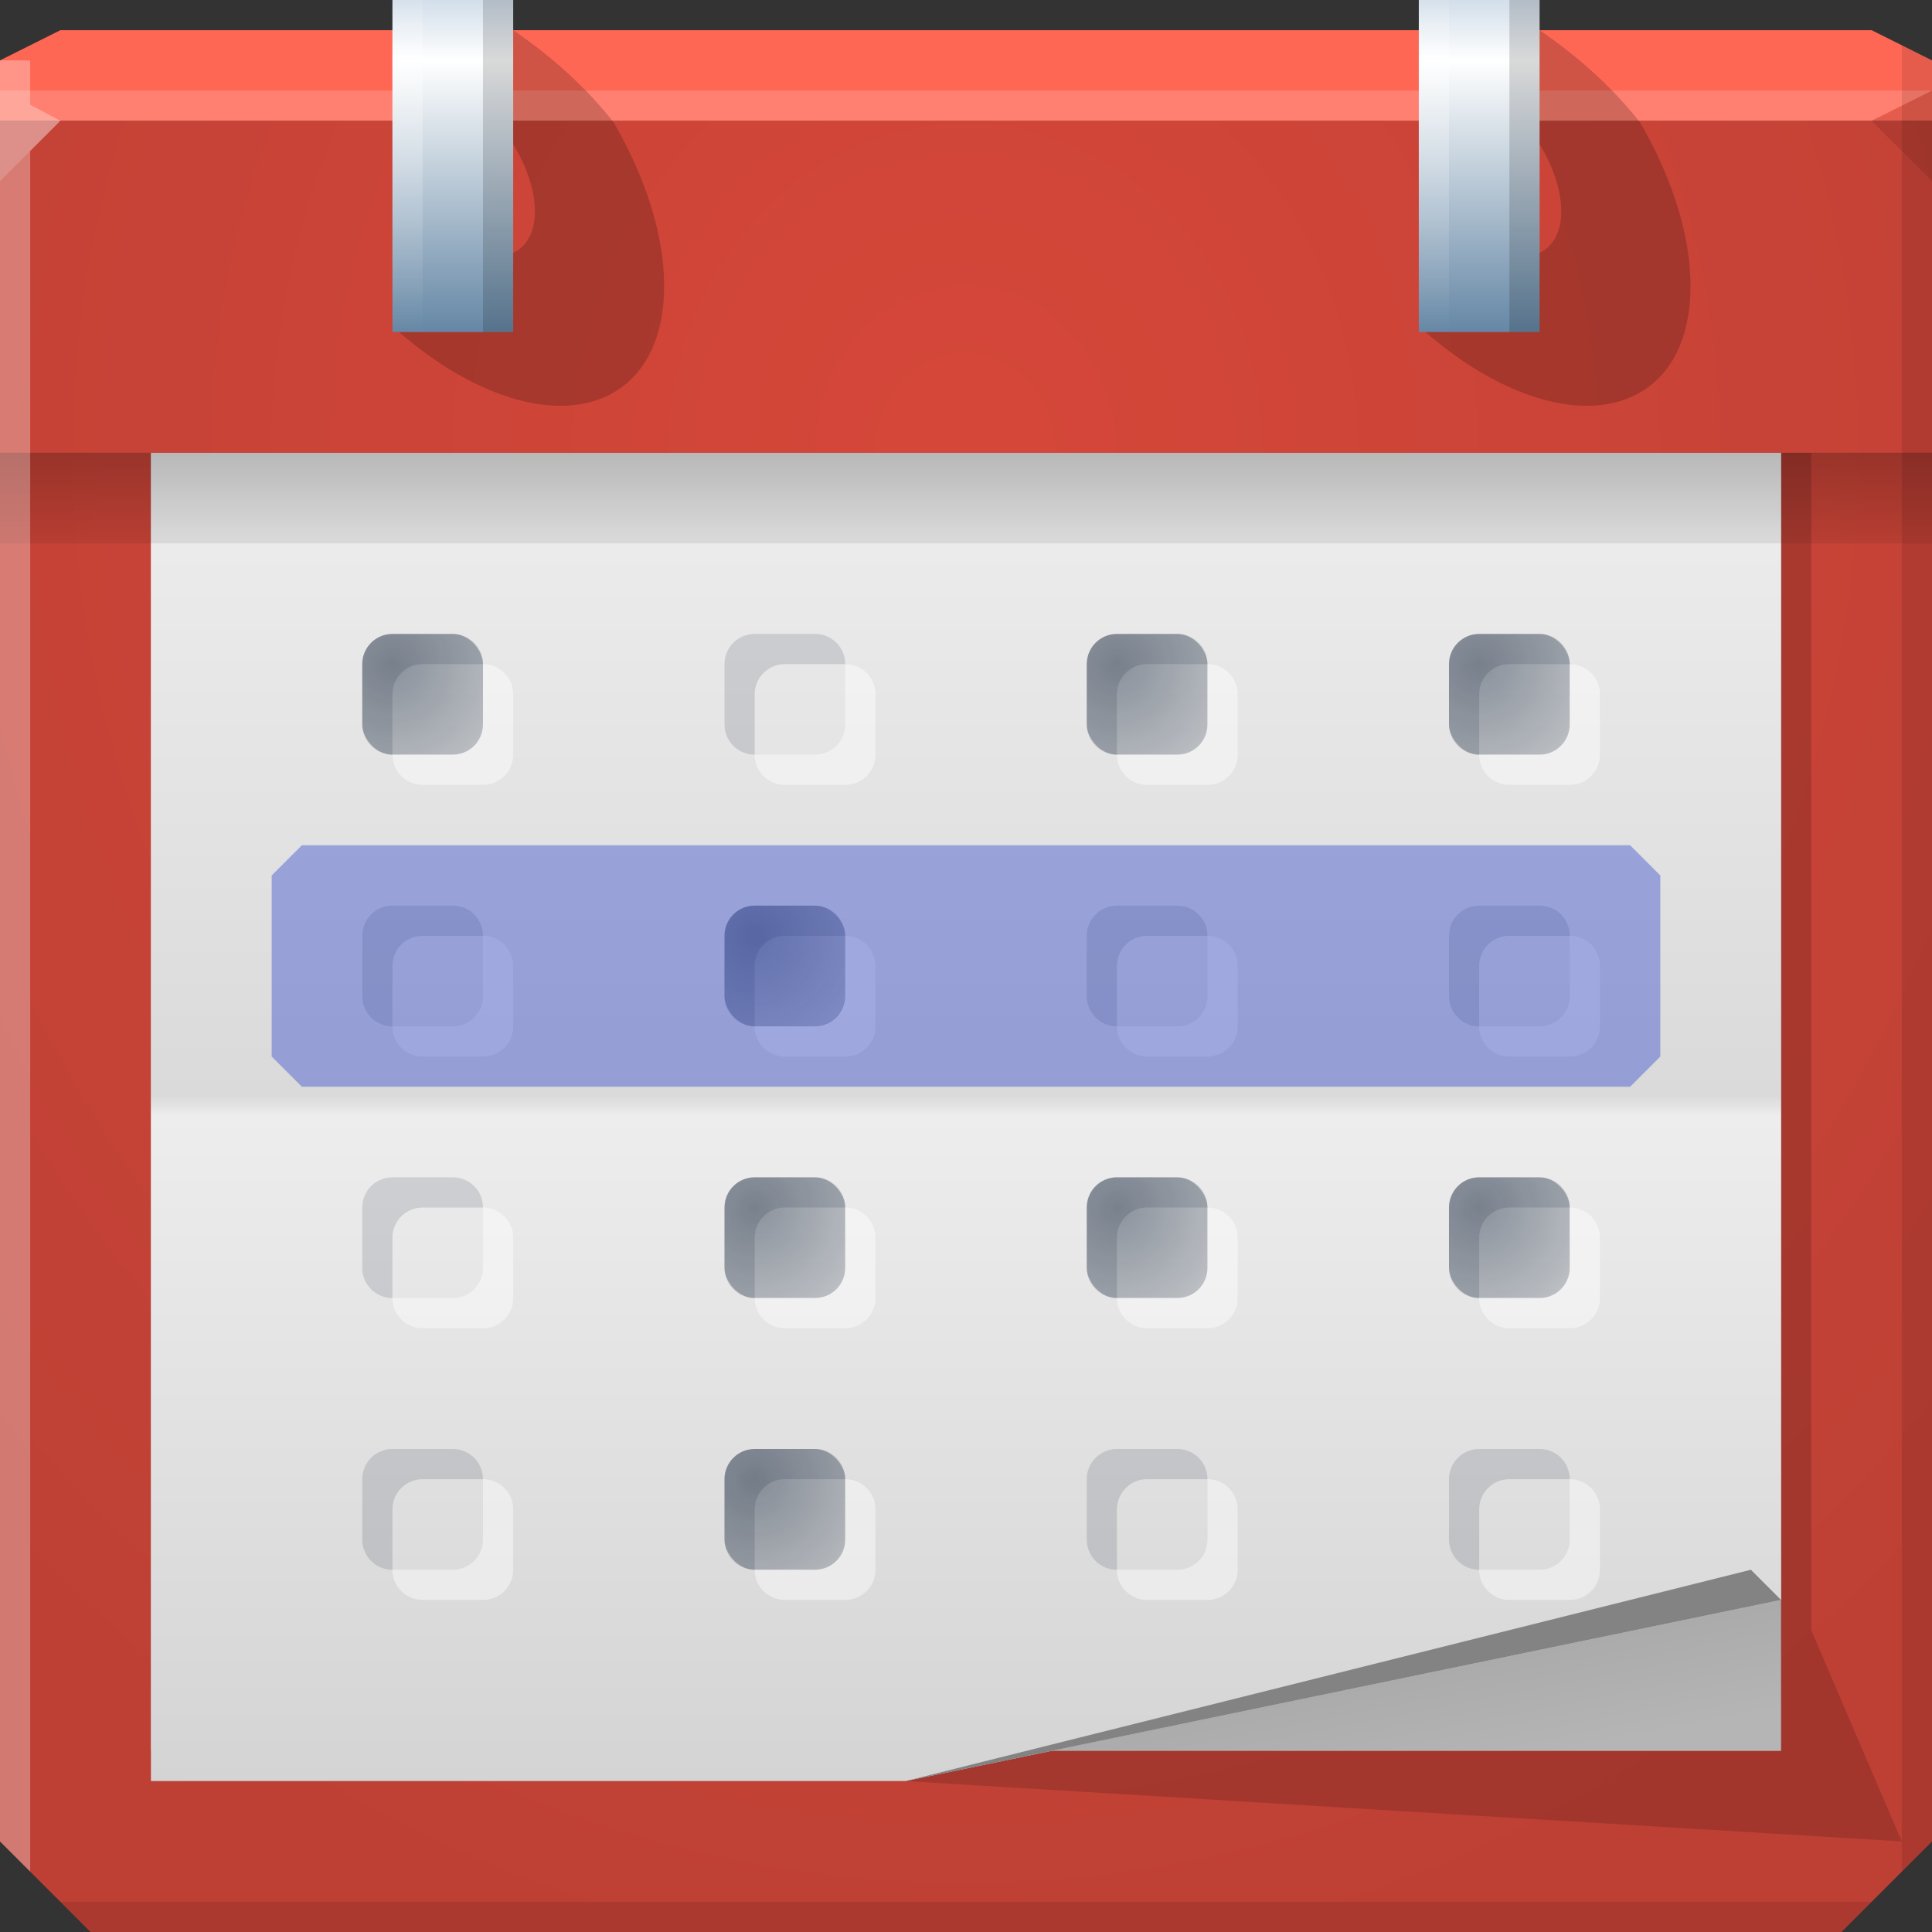 <?xml version="1.0" encoding="UTF-8" standalone="no"?>
<!-- Created with Inkscape (http://www.inkscape.org/) -->

<svg
   xmlns:dc="http://purl.org/dc/elements/1.1/"
   xmlns:cc="http://creativecommons.org/ns#"
   xmlns:rdf="http://www.w3.org/1999/02/22-rdf-syntax-ns#"
   xmlns:svg="http://www.w3.org/2000/svg"
   xmlns="http://www.w3.org/2000/svg"
   xmlns:xlink="http://www.w3.org/1999/xlink"
   xmlns:sodipodi="http://sodipodi.sourceforge.net/DTD/sodipodi-0.dtd"
   xmlns:inkscape="http://www.inkscape.org/namespaces/inkscape"
   width="64"
   height="64"
   id="svg13094"
   version="1.1"
   inkscape:version="0.48.3.1 r9886"
   sodipodi:docname="view-calendar-week.svg">
  <rect width="100%" height="100%" fill="#333333" stroke="none"/>
  <sodipodi:namedview
     id="base"
     pagecolor="#ffffff"
     bordercolor="#666666"
     borderopacity="1.0"
     inkscape:pageopacity="0"
     inkscape:pageshadow="2"
     inkscape:zoom="11.313709"
     inkscape:cx="32.018688"
     inkscape:cy="31.287058"
     inkscape:document-units="px"
     inkscape:current-layer="svg13094"
     showgrid="true"
     inkscape:snap-bbox="true"
     inkscape:bbox-paths="true"
     inkscape:bbox-nodes="true"
     inkscape:snap-bbox-edge-midpoints="true"
     inkscape:snap-bbox-midpoints="true"
     inkscape:object-paths="true"
     inkscape:snap-intersection-paths="true"
     inkscape:object-nodes="true"
     inkscape:snap-smooth-nodes="true"
     inkscape:snap-midpoints="true"
     inkscape:snap-object-midpoints="true"
     inkscape:snap-center="true"
     showguides="false"
     inkscape:guide-bbox="true"
     inkscape:window-width="1920"
     inkscape:window-height="1023"
     inkscape:window-x="-10"
     inkscape:window-y="35"
     inkscape:window-maximized="1"
     inkscape:snap-global="true"
     fit-margin-top="0"
     fit-margin-left="0"
     fit-margin-right="0"
     fit-margin-bottom="0"
     showborder="true"
     inkscape:showpageshadow="false"
     inkscape:snap-page="false">
    <inkscape:grid
       type="xygrid"
       id="grid3075"
       empspacing="5"
       visible="true"
       enabled="true"
       snapvisiblegridlinesonly="true"
       originx="1.6362304e-08px"
       originy="18px" />
    <sodipodi:guide
       orientation="0,1"
       position="-11,30"
       id="guide9148" />
    <sodipodi:guide
       orientation="1,0"
       position="32,70"
       id="guide9150" />
  </sodipodi:namedview>
  <defs
     id="defs13096">
    <linearGradient
       inkscape:collect="always"
       id="linearGradient4582">
      <stop
         style="stop-color:#a7a7a7;stop-opacity:1"
         offset="0"
         id="stop4584" />
      <stop
         style="stop-color:#b5b5b5;stop-opacity:1"
         offset="1"
         id="stop4586" />
    </linearGradient>
    <linearGradient
       id="linearGradient4490">
      <stop
         style="stop-color:#b95e55;stop-opacity:1"
         offset="0"
         id="stop4492" />
      <stop
         style="stop-color:#a4564f;stop-opacity:1;"
         offset="1"
         id="stop4494" />
    </linearGradient>
    <linearGradient
       inkscape:collect="always"
       id="linearGradient4482">
      <stop
         style="stop-color:#000000;stop-opacity:0.228"
         offset="0"
         id="stop4484" />
      <stop
         style="stop-color:#000000;stop-opacity:0.072"
         offset="1"
         id="stop4486" />
    </linearGradient>
    <linearGradient
       id="linearGradient4014">
      <stop
         style="stop-color:#00122b;stop-opacity:0.406;"
         offset="0"
         id="stop4016" />
      <stop
         style="stop-color:#00122b;stop-opacity:0.18"
         offset="1"
         id="stop4018" />
    </linearGradient>
    <linearGradient
       inkscape:collect="always"
       xlink:href="#linearGradient3827-0"
       id="linearGradient3922-2"
       gradientUnits="userSpaceOnUse"
       x1="11"
       y1="11"
       x2="11"
       y2="0" />
    <linearGradient
       id="linearGradient3827-0">
      <stop
         style="stop-color:#70869a;stop-opacity:1;"
         offset="0"
         id="stop3829-7" />
      <stop
         id="stop3835-0"
         offset="0.818"
         style="stop-color:#edf0f4;stop-opacity:1;" />
      <stop
         style="stop-color:#d8dee4;stop-opacity:1;"
         offset="1"
         id="stop3831-9" />
    </linearGradient>
    <linearGradient
       inkscape:collect="always"
       xlink:href="#linearGradient3843-8"
       id="linearGradient3924-9"
       gradientUnits="userSpaceOnUse"
       x1="-10"
       y1="0"
       x2="-10"
       y2="11" />
    <linearGradient
       inkscape:collect="always"
       id="linearGradient3843-8">
      <stop
         style="stop-color:#ffffff;stop-opacity:0.079"
         offset="0"
         id="stop3845-0" />
      <stop
         id="stop3851-0"
         offset="0.182"
         style="stop-color:#ffffff;stop-opacity:0.345" />
      <stop
         style="stop-color:#ffffff;stop-opacity:0;"
         offset="1"
         id="stop3847-8" />
    </linearGradient>
    <linearGradient
       inkscape:collect="always"
       xlink:href="#linearGradient3827-0"
       id="linearGradient3918-2"
       gradientUnits="userSpaceOnUse"
       x1="11"
       y1="11"
       x2="11"
       y2="0" />
    <linearGradient
       inkscape:collect="always"
       xlink:href="#linearGradient3843-8"
       id="linearGradient3920-1"
       gradientUnits="userSpaceOnUse"
       x1="-10"
       y1="0"
       x2="-10"
       y2="11" />
    <linearGradient
       inkscape:collect="always"
       xlink:href="#linearGradient4482"
       id="linearGradient4488"
       x1="32"
       y1="15"
       x2="32"
       y2="18"
       gradientUnits="userSpaceOnUse"
       gradientTransform="matrix(1.103,0,0,1,-3.31,0)" />
    <radialGradient
       inkscape:collect="always"
       xlink:href="#linearGradient4490"
       id="radialGradient4496"
       cx="32"
       cy="41.5"
       fx="32"
       fy="41.5"
       r="32"
       gradientTransform="matrix(-2.1000745e-8,1.594,-1.438,-1.8941848e-8,91.656,-36)"
       gradientUnits="userSpaceOnUse" />
    <linearGradient
       x1="31"
       y1="64"
       x2="31"
       y2="2"
       id="linearGradient3918-66"
       gradientUnits="userSpaceOnUse">
      <stop
         id="stop3920-8"
         style="stop-color:#d4d4d4;stop-opacity:1"
         offset="0" />
      <stop
         id="stop3922-3"
         style="stop-color:#e4e4e4;stop-opacity:1"
         offset="0.501" />
      <stop
         id="stop3924-9"
         style="stop-color:#d4d4d4;stop-opacity:1"
         offset="0.516" />
      <stop
         id="stop3926-5"
         style="stop-color:#e4e4e4;stop-opacity:1"
         offset="1" />
    </linearGradient>
    <radialGradient
       inkscape:collect="always"
       xlink:href="#linearGradient4490"
       id="radialGradient4496-8"
       cx="32"
       cy="41.5"
       fx="32"
       fy="41.5"
       r="32"
       gradientTransform="matrix(-2.1000745e-8,1.594,-1.438,-1.8941848e-8,91.656,-36)"
       gradientUnits="userSpaceOnUse" />
    <linearGradient
       inkscape:collect="always"
       xlink:href="#linearGradient3918-66"
       id="linearGradient4579"
       gradientUnits="userSpaceOnUse"
       gradientTransform="translate(-3117.602,-1600.228)"
       x1="3113.439"
       y1="1659.228"
       x2="3113.439"
       y2="1615.228" />
    <linearGradient
       inkscape:collect="always"
       xlink:href="#linearGradient4582"
       id="linearGradient4592"
       gradientUnits="userSpaceOnUse"
       x1="51.088"
       y1="54.293"
       x2="52"
       y2="59"
       gradientTransform="translate(0,-1)" />
    <radialGradient
       inkscape:collect="always"
       xlink:href="#linearGradient4014"
       id="radialGradient4600"
       gradientUnits="userSpaceOnUse"
       gradientTransform="matrix(2,0,0,2,-10,-23)"
       cx="10"
       cy="23"
       fx="10"
       fy="23"
       r="2" />
    <radialGradient
       inkscape:collect="always"
       xlink:href="#linearGradient4014"
       id="radialGradient3071"
       gradientUnits="userSpaceOnUse"
       gradientTransform="matrix(2,0,0,2,-10,-23)"
       cx="10"
       cy="23"
       fx="10"
       fy="23"
       r="2" />
    <radialGradient
       inkscape:collect="always"
       xlink:href="#linearGradient4014"
       id="radialGradient3081"
       gradientUnits="userSpaceOnUse"
       gradientTransform="matrix(2,0,0,2,-10,-23)"
       cx="10"
       cy="23"
       fx="10"
       fy="23"
       r="2" />
    <radialGradient
       inkscape:collect="always"
       xlink:href="#linearGradient4014"
       id="radialGradient3091"
       gradientUnits="userSpaceOnUse"
       gradientTransform="matrix(2,0,0,2,-10,-23)"
       cx="10"
       cy="23"
       fx="10"
       fy="23"
       r="2" />
    <radialGradient
       inkscape:collect="always"
       xlink:href="#linearGradient4014"
       id="radialGradient3101"
       gradientUnits="userSpaceOnUse"
       gradientTransform="matrix(2,0,0,2,-10,-23)"
       cx="10"
       cy="23"
       fx="10"
       fy="23"
       r="2" />
    <radialGradient
       inkscape:collect="always"
       xlink:href="#linearGradient4014"
       id="radialGradient3111"
       gradientUnits="userSpaceOnUse"
       gradientTransform="matrix(2,0,0,2,-10,-23)"
       cx="10"
       cy="23"
       fx="10"
       fy="23"
       r="2" />
    <radialGradient
       inkscape:collect="always"
       xlink:href="#linearGradient4014"
       id="radialGradient3121"
       gradientUnits="userSpaceOnUse"
       gradientTransform="matrix(2,0,0,2,-10,-23)"
       cx="10"
       cy="23"
       fx="10"
       fy="23"
       r="2" />
    <radialGradient
       inkscape:collect="always"
       xlink:href="#linearGradient4014"
       id="radialGradient3131"
       gradientUnits="userSpaceOnUse"
       gradientTransform="matrix(2,0,0,2,-10,-23)"
       cx="10"
       cy="23"
       fx="10"
       fy="23"
       r="2" />
    <radialGradient
       inkscape:collect="always"
       xlink:href="#linearGradient4014"
       id="radialGradient3141"
       gradientUnits="userSpaceOnUse"
       gradientTransform="matrix(2,0,0,2,-10,-23)"
       cx="10"
       cy="23"
       fx="10"
       fy="23"
       r="2" />
    <radialGradient
       inkscape:collect="always"
       xlink:href="#linearGradient4014"
       id="radialGradient3151"
       gradientUnits="userSpaceOnUse"
       gradientTransform="matrix(2,0,0,2,-10,-23)"
       cx="10"
       cy="23"
       fx="10"
       fy="23"
       r="2" />
    <radialGradient
       inkscape:collect="always"
       xlink:href="#linearGradient4014"
       id="radialGradient3161"
       gradientUnits="userSpaceOnUse"
       gradientTransform="matrix(2,0,0,2,-10,-23)"
       cx="10"
       cy="23"
       fx="10"
       fy="23"
       r="2" />
    <radialGradient
       inkscape:collect="always"
       xlink:href="#linearGradient4014"
       id="radialGradient3171"
       gradientUnits="userSpaceOnUse"
       gradientTransform="matrix(2,0,0,2,-10,-23)"
       cx="10"
       cy="23"
       fx="10"
       fy="23"
       r="2" />
    <radialGradient
       inkscape:collect="always"
       xlink:href="#linearGradient4014"
       id="radialGradient3181"
       gradientUnits="userSpaceOnUse"
       gradientTransform="matrix(2,0,0,2,-10,-23)"
       cx="10"
       cy="23"
       fx="10"
       fy="23"
       r="2" />
    <radialGradient
       inkscape:collect="always"
       xlink:href="#linearGradient4014"
       id="radialGradient3191"
       gradientUnits="userSpaceOnUse"
       gradientTransform="matrix(2,0,0,2,-10,-23)"
       cx="10"
       cy="23"
       fx="10"
       fy="23"
       r="2" />
    <radialGradient
       inkscape:collect="always"
       xlink:href="#linearGradient4014"
       id="radialGradient3201"
       gradientUnits="userSpaceOnUse"
       gradientTransform="matrix(2,0,0,2,-10,-23)"
       cx="10"
       cy="23"
       fx="10"
       fy="23"
       r="2" />
    <radialGradient
       inkscape:collect="always"
       xlink:href="#linearGradient4014"
       id="radialGradient3211"
       gradientUnits="userSpaceOnUse"
       gradientTransform="matrix(2,0,0,2,-10,-23)"
       cx="10"
       cy="23"
       fx="10"
       fy="23"
       r="2" />
    <linearGradient
       id="linearGradient4490-2">
      <stop
         style="stop-color:#d54739;stop-opacity:1;"
         offset="0"
         id="stop4492-5" />
      <stop
         style="stop-color:#be4035;stop-opacity:1;"
         offset="1"
         id="stop4494-4" />
    </linearGradient>
    <linearGradient
       inkscape:collect="always"
       xlink:href="#linearGradient4582-6"
       id="linearGradient4592-5"
       gradientUnits="userSpaceOnUse"
       x1="51.088"
       y1="54.293"
       x2="52"
       y2="59"
       gradientTransform="translate(0,-1)" />
    <linearGradient
       inkscape:collect="always"
       id="linearGradient4582-6">
      <stop
         style="stop-color:#a7a7a7;stop-opacity:1"
         offset="0"
         id="stop4584-6" />
      <stop
         style="stop-color:#b5b5b5;stop-opacity:1"
         offset="1"
         id="stop4586-5" />
    </linearGradient>
    <linearGradient
       inkscape:collect="always"
       xlink:href="#linearGradient3918-66-3"
       id="linearGradient4579-7"
       gradientUnits="userSpaceOnUse"
       gradientTransform="translate(-3117.602,-1600.228)"
       x1="3113.439"
       y1="1659.228"
       x2="3113.439"
       y2="1615.228" />
    <linearGradient
       x1="31"
       y1="64"
       x2="31"
       y2="2"
       id="linearGradient3918-66-3"
       gradientUnits="userSpaceOnUse">
      <stop
         id="stop3920-8-8"
         style="stop-color:#d4d4d4;stop-opacity:1"
         offset="0" />
      <stop
         id="stop3922-3-2"
         style="stop-color:#ededed;stop-opacity:1;"
         offset="0.501" />
      <stop
         id="stop3924-9-8"
         style="stop-color:#dadada;stop-opacity:1;"
         offset="0.516" />
      <stop
         id="stop3926-5-9"
         style="stop-color:#eeeeee;stop-opacity:1;"
         offset="1" />
    </linearGradient>
    <radialGradient
       inkscape:collect="always"
       xlink:href="#linearGradient4490-2"
       id="radialGradient4496-4"
       cx="32"
       cy="41.5"
       fx="32"
       fy="41.5"
       r="32"
       gradientTransform="matrix(-2.1000745e-8,1.594,-1.438,-1.8941848e-8,91.656,-36)"
       gradientUnits="userSpaceOnUse" />
    <linearGradient
       inkscape:collect="always"
       xlink:href="#linearGradient4482-6"
       id="linearGradient4488-1"
       x1="32"
       y1="15"
       x2="32"
       y2="18"
       gradientUnits="userSpaceOnUse"
       gradientTransform="matrix(1.103,0,0,1,-3.31,0)" />
    <linearGradient
       inkscape:collect="always"
       id="linearGradient4482-6">
      <stop
         style="stop-color:#000000;stop-opacity:0.228"
         offset="0"
         id="stop4484-2" />
      <stop
         style="stop-color:#000000;stop-opacity:0.072"
         offset="1"
         id="stop4486-0" />
    </linearGradient>
    <linearGradient
       inkscape:collect="always"
       xlink:href="#linearGradient3827-0-2"
       id="linearGradient3918-2-2"
       gradientUnits="userSpaceOnUse"
       x1="11"
       y1="11"
       x2="11"
       y2="0" />
    <linearGradient
       id="linearGradient3827-0-2">
      <stop
         style="stop-color:#6587a5;stop-opacity:1;"
         offset="0"
         id="stop3829-7-3" />
      <stop
         id="stop3835-0-2"
         offset="0.818"
         style="stop-color:#ffffff;stop-opacity:1;" />
      <stop
         style="stop-color:#d2deea;stop-opacity:1;"
         offset="1"
         id="stop3831-9-9" />
    </linearGradient>
    <linearGradient
       inkscape:collect="always"
       xlink:href="#linearGradient3843-8-1"
       id="linearGradient3920-1-5"
       gradientUnits="userSpaceOnUse"
       x1="-10"
       y1="0"
       x2="-10"
       y2="11" />
    <linearGradient
       inkscape:collect="always"
       id="linearGradient3843-8-1">
      <stop
         style="stop-color:#ffffff;stop-opacity:0.079"
         offset="0"
         id="stop3845-0-0" />
      <stop
         id="stop3851-0-7"
         offset="0.182"
         style="stop-color:#ffffff;stop-opacity:0.345" />
      <stop
         style="stop-color:#ffffff;stop-opacity:0;"
         offset="1"
         id="stop3847-8-1" />
    </linearGradient>
    <linearGradient
       inkscape:collect="always"
       xlink:href="#linearGradient3827-0-2"
       id="linearGradient3922-2-5"
       gradientUnits="userSpaceOnUse"
       x1="11"
       y1="11"
       x2="11"
       y2="0" />
    <linearGradient
       inkscape:collect="always"
       xlink:href="#linearGradient3843-8-1"
       id="linearGradient3924-9-2"
       gradientUnits="userSpaceOnUse"
       x1="-10"
       y1="0"
       x2="-10"
       y2="11" />
    <linearGradient
       id="linearGradient4014-7">
      <stop
         style="stop-color:#00122b;stop-opacity:0.406;"
         offset="0"
         id="stop4016-9" />
      <stop
         style="stop-color:#00122b;stop-opacity:0.18"
         offset="1"
         id="stop4018-7" />
    </linearGradient>
    <radialGradient
       r="32"
       fy="41.5"
       fx="32"
       cy="41.5"
       cx="32"
       gradientTransform="matrix(-2.1000745e-8,1.594,-1.438,-1.8941848e-8,91.656,-36)"
       gradientUnits="userSpaceOnUse"
       id="radialGradient3760"
       xlink:href="#linearGradient4490-2"
       inkscape:collect="always" />
    <radialGradient
       inkscape:collect="always"
       xlink:href="#linearGradient4014-7"
       id="radialGradient3520"
       gradientUnits="userSpaceOnUse"
       gradientTransform="matrix(2,0,0,2,-10,-23)"
       cx="10"
       cy="23"
       fx="10"
       fy="23"
       r="2" />
  </defs>
  <path
     style="color:#000000;fill:url(#radialGradient3760);fill-opacity:1;fill-rule:nonzero;stroke:none;stroke-width:2.286;marker:none;visibility:visible;display:inline;overflow:visible;enable-background:accumulate"
     d="M 1.6362304e-8,15 64,15 64,61 61,64 3,64 1.6362304e-8,61 z"
     id="rect4519"
     inkscape:connector-curvature="0"
     sodipodi:nodetypes="ccccccc" />
  <g
     id="g3043"
     inkscape:export-filename="folder.png"
     inkscape:export-xdpi="90"
     inkscape:export-ydpi="90"
     transform="translate(-0.625,0.082)" />
  <g
     id="scalable"
     transform="matrix(1.039,0,0,1.039,1214.722,1878.812)"
     inkscape:label="#g3701"
     style="fill:#ffffff" />
  <path
     sodipodi:nodetypes="ccccccc"
     id="path4575"
     d="m 6,15 0,44 24,0 33,2 -3,-7 0,-39 z"
     style="color:#000000;fill:#000000;fill-opacity:0.152;fill-rule:nonzero;stroke:none;stroke-width:1;marker:none;visibility:visible;display:inline;overflow:visible;enable-background:accumulate"
     inkscape:connector-curvature="0" />
  <path
     inkscape:connector-curvature="0"
     style="color:#000000;fill:url(#linearGradient4592-5);fill-opacity:1;fill-rule:nonzero;stroke:none;stroke-width:1;marker:none;visibility:visible;display:inline;overflow:visible;enable-background:accumulate"
     d="m 5,14 0,44 54,0 0,-44 z"
     id="path4590"
     sodipodi:nodetypes="ccccc" />
  <path
     inkscape:connector-curvature="0"
     style="color:#000000;fill:url(#linearGradient4579-7);fill-opacity:1;fill-rule:nonzero;stroke:none;stroke-width:1;marker:none;visibility:visible;display:inline;overflow:visible;enable-background:accumulate"
     d="m 5,15 0,44 25,0 29,-6 0,-38 z"
     id="path4577"
     sodipodi:nodetypes="cccccc" />
  <path
     sodipodi:nodetypes="cccccc"
     inkscape:connector-curvature="0"
     style="color:#000000;fill:url(#radialGradient4496-4);fill-opacity:1;fill-rule:nonzero;stroke:none;stroke-width:2.286;marker:none;visibility:visible;display:inline;overflow:visible;enable-background:accumulate"
     d="m 0,4 c 0,18.154 0,43.297 0,11 l 64,0 c 0,32.297 0,7.154 0,-11 L 32,4 z"
     id="path3786" />
  <path
     id="path6538"
     d="m 1.6362304e-8,18 c 0,-4.951 0,-11.808 0,-3 L 64,15 c 0,-8.808 0,-1.951 0,3 l -32,0 z"
     style="color:#000000;fill:url(#linearGradient4488-1);fill-opacity:1;fill-rule:nonzero;stroke:none;stroke-width:2.286;marker:none;visibility:visible;display:inline;overflow:visible;enable-background:accumulate"
     inkscape:connector-curvature="0"
     sodipodi:nodetypes="cccccc" />
  <path
     style="color:#000000;fill:#ff6755;fill-opacity:1;fill-rule:nonzero;stroke:none;marker:none;visibility:visible;display:inline;overflow:visible;enable-background:accumulate"
     d="M 2,1 0,2 0,4 19.562,4 39.125,4 64,4 64,2 62,1 39.125,1 19.562,1 z"
     id="path6688"
     inkscape:connector-curvature="0"
     sodipodi:nodetypes="ccccccccccc" />
  <path
     style="fill:#ffffff;fill-opacity:0.161;fill-rule:nonzero"
     d="M 0,3 0,6 2,4 32,4 62,4 64,3 32,3 z"
     id="path4298"
     inkscape:connector-curvature="0"
     sodipodi:nodetypes="cccccccc" />
  <path
     style="fill:#ffffff;fill-opacity:0.301;fill-rule:nonzero"
     d="M 0,2 1.6362304e-8,61 1,62 1,5 2,4 1,3.469 1,2 z"
     id="path3864"
     inkscape:connector-curvature="0"
     sodipodi:nodetypes="cccccccc" />
  <g
     id="g3870"
     transform="translate(4,0)">
    <rect
       y="0"
       x="9"
       height="11"
       width="4"
       id="rect3872"
       style="color:#000000;fill:url(#linearGradient3918-2-2);fill-opacity:1;fill-rule:nonzero;stroke:none;stroke-width:2.286;marker:none;visibility:visible;display:inline;overflow:visible;enable-background:accumulate" />
    <rect
       y="0"
       x="12"
       height="11"
       width="1"
       id="rect3874"
       style="color:#000000;fill:#000000;fill-opacity:0.152;fill-rule:nonzero;stroke:none;stroke-width:2.286;marker:none;visibility:visible;display:inline;overflow:visible;enable-background:accumulate" />
    <rect
       style="color:#000000;fill:url(#linearGradient3920-1-5);fill-opacity:1;fill-rule:nonzero;stroke:none;stroke-width:2.286;marker:none;visibility:visible;display:inline;overflow:visible;enable-background:accumulate"
       id="rect3876"
       width="1"
       height="11"
       x="-10"
       y="0"
       transform="scale(-1,1)" />
    <path
       style="color:#000000;fill:#000000;fill-opacity:0.189;fill-rule:nonzero;stroke:none;stroke-width:2.286;marker:none;visibility:visible;display:inline;overflow:visible;enable-background:accumulate"
       d="m 13,1 0,3.781 C 13.447,5.506 13.719,6.303 13.719,7 13.719,7.696 13.446,8.167 13,8.375 L 13,11 9.219,11 c 0.605,0.521 1.247,0.994 1.906,1.375 C 14.927,14.57 18,13.271 18,9.469 18,7.762 17.371,5.853 16.336,4.067 15.436,2.918 14.317,1.899 13,1 z"
       id="path3878"
       inkscape:connector-curvature="0"
       sodipodi:nodetypes="ccscccsscc" />
  </g>
  <g
     id="g3864"
     transform="translate(38,0)">
    <rect
       style="color:#000000;fill:url(#linearGradient3922-2-5);fill-opacity:1;fill-rule:nonzero;stroke:none;stroke-width:2.286;marker:none;visibility:visible;display:inline;overflow:visible;enable-background:accumulate"
       id="rect3837"
       width="4"
       height="11"
       x="9"
       y="0" />
    <rect
       style="color:#000000;fill:#000000;fill-opacity:0.152;fill-rule:nonzero;stroke:none;stroke-width:2.286;marker:none;visibility:visible;display:inline;overflow:visible;enable-background:accumulate"
       id="rect3841"
       width="1"
       height="11"
       x="12"
       y="0" />
    <rect
       transform="scale(-1,1)"
       y="0"
       x="-10"
       height="11"
       width="1"
       id="rect3825"
       style="color:#000000;fill:url(#linearGradient3924-9-2);fill-opacity:1;fill-rule:nonzero;stroke:none;stroke-width:2.286;marker:none;visibility:visible;display:inline;overflow:visible;enable-background:accumulate" />
    <path
       sodipodi:nodetypes="ccscccsscc"
       inkscape:connector-curvature="0"
       id="path3855"
       d="m 13,1 0,3.781 C 13.447,5.506 13.719,6.303 13.719,7 13.719,7.696 13.446,8.167 13,8.375 L 13,11 9.219,11 c 0.605,0.521 1.247,0.994 1.906,1.375 C 14.927,14.57 18,13.271 18,9.469 18,7.762 17.371,5.853 16.336,4.067 15.436,2.918 14.317,1.899 13,1 z"
       style="color:#000000;fill:#000000;fill-opacity:0.189;fill-rule:nonzero;stroke:none;stroke-width:2.286;marker:none;visibility:visible;display:inline;overflow:visible;enable-background:accumulate" />
  </g>
  <path
     d="M 64,6 62,4 64,3 z"
     id="path3028"
     style="fill:#000000;fill-opacity:0.102"
     inkscape:connector-curvature="0"
     sodipodi:nodetypes="cccc" />
  <path
     style="fill:#000000;fill-opacity:0.102;fill-rule:nonzero"
     d="m 63,1.5 0,60.5 -1,1 -60,0 1,1 58,0 3,-3 0,-59 z"
     id="path3792"
     inkscape:connector-curvature="0"
     sodipodi:nodetypes="ccccccccc" />
  <g
     id="g3959"
     transform="translate(3,-1)">
    <rect
       y="22"
       x="9"
       height="4"
       width="4"
       id="rect4227"
       style="color:#000000;fill:url(#radialGradient3520);fill-opacity:1;fill-rule:nonzero;stroke:none;stroke-width:2.286;marker:none;visibility:visible;display:inline;overflow:visible;enable-background:accumulate"
       rx="1"
       ry="1" />
    <path
       style="color:#000000;fill:#00122b;fill-opacity:0.132;fill-rule:nonzero;stroke:none;stroke-width:2.286;marker:none;visibility:visible;display:inline;overflow:visible;enable-background:accumulate"
       d="m 10,22 c -0.554,0 -1,0.446 -1,1 l 0,2 c 0,0.554 0.446,1 1,1 l 0,-2 c 0,-0.554 0.446,-1 1,-1 l 2,0 c 0,-0.554 -0.446,-1 -1,-1 l -2,0 z"
       id="rect4180"
       inkscape:connector-curvature="0" />
    <path
       style="color:#000000;fill:#ffffff;fill-opacity:0.438;fill-rule:nonzero;stroke:none;stroke-width:2.286;marker:none;visibility:visible;display:inline;overflow:visible;enable-background:accumulate"
       d="m 13,23 0,2 c 0,0.554 -0.446,1 -1,1 l -2,0 c 0,0.554 0.446,1 1,1 l 2,0 c 0.554,0 1,-0.446 1,-1 l 0,-2 c 0,-0.554 -0.446,-1 -1,-1 z"
       id="rect3955"
       inkscape:connector-curvature="0" />
  </g>
  <use
     x="0"
     y="0"
     xlink:href="#g3959"
     id="use3973"
     transform="translate(12,0)"
     width="64"
     height="64" />
  <use
     height="64"
     width="64"
     transform="translate(12,9)"
     id="use3991"
     xlink:href="#g3959"
     y="0"
     x="0" />
  <use
     x="0"
     y="0"
     xlink:href="#g3959"
     id="use3979"
     transform="translate(0,9)"
     width="64"
     height="64" />
  <use
     height="64"
     width="64"
     transform="translate(12,18)"
     id="use3993"
     xlink:href="#g3959"
     y="0"
     x="0" />
  <use
     x="0"
     y="0"
     xlink:href="#g3959"
     id="use3985"
     transform="translate(0,18)"
     width="64"
     height="64" />
  <use
     x="0"
     y="0"
     xlink:href="#g3959"
     id="use3995"
     transform="translate(12,27)"
     width="64"
     height="64" />
  <use
     height="64"
     width="64"
     transform="translate(0,27)"
     id="use3969"
     xlink:href="#g3959"
     y="0"
     x="0" />
  <use
     x="0"
     y="0"
     xlink:href="#g3959"
     id="use3975"
     transform="translate(24,0)"
     width="64"
     height="64" />
  <use
     x="0"
     y="0"
     xlink:href="#g3959"
     id="use3981"
     transform="translate(24,9)"
     width="64"
     height="64" />
  <use
     x="0"
     y="0"
     xlink:href="#g3959"
     id="use3987"
     transform="translate(24,18)"
     width="64"
     height="64" />
  <use
     height="64"
     width="64"
     transform="translate(24,27)"
     id="use3971"
     xlink:href="#g3959"
     y="0"
     x="0" />
  <use
     height="64"
     width="64"
     transform="translate(36,0)"
     id="use3977"
     xlink:href="#g3959"
     y="0"
     x="0" />
  <use
     height="64"
     width="64"
     transform="translate(36,9)"
     id="use3983"
     xlink:href="#g3959"
     y="0"
     x="0" />
  <use
     height="64"
     width="64"
     transform="translate(36,18)"
     id="use3989"
     xlink:href="#g3959"
     y="0"
     x="0" />
  <use
     x="0"
     y="0"
     xlink:href="#g3959"
     id="use3962"
     transform="translate(36,27)"
     width="64"
     height="64" />
  <path
     style="color:#000000;fill:#838383;fill-opacity:1;fill-rule:nonzero;stroke:none;stroke-width:1;marker:none;visibility:visible;display:inline;overflow:visible;enable-background:accumulate"
     d="M 59,53 30,59 58,52 z"
     id="path3014-1"
     inkscape:connector-curvature="0"
     sodipodi:nodetypes="cccc" />
  <path
     style="color:#000000;fill:#314bce;fill-opacity:0.411;stroke:none;stroke-width:2;marker:none;visibility:visible;display:inline;overflow:visible;enable-background:accumulate"
     d="m 10,28 44,0 1,1 0,6 -1,1 -44,0 -1,-1 0,-6 z"
     id="rect3098"
     inkscape:connector-curvature="0"
     sodipodi:nodetypes="ccccccccc" />
</svg>
